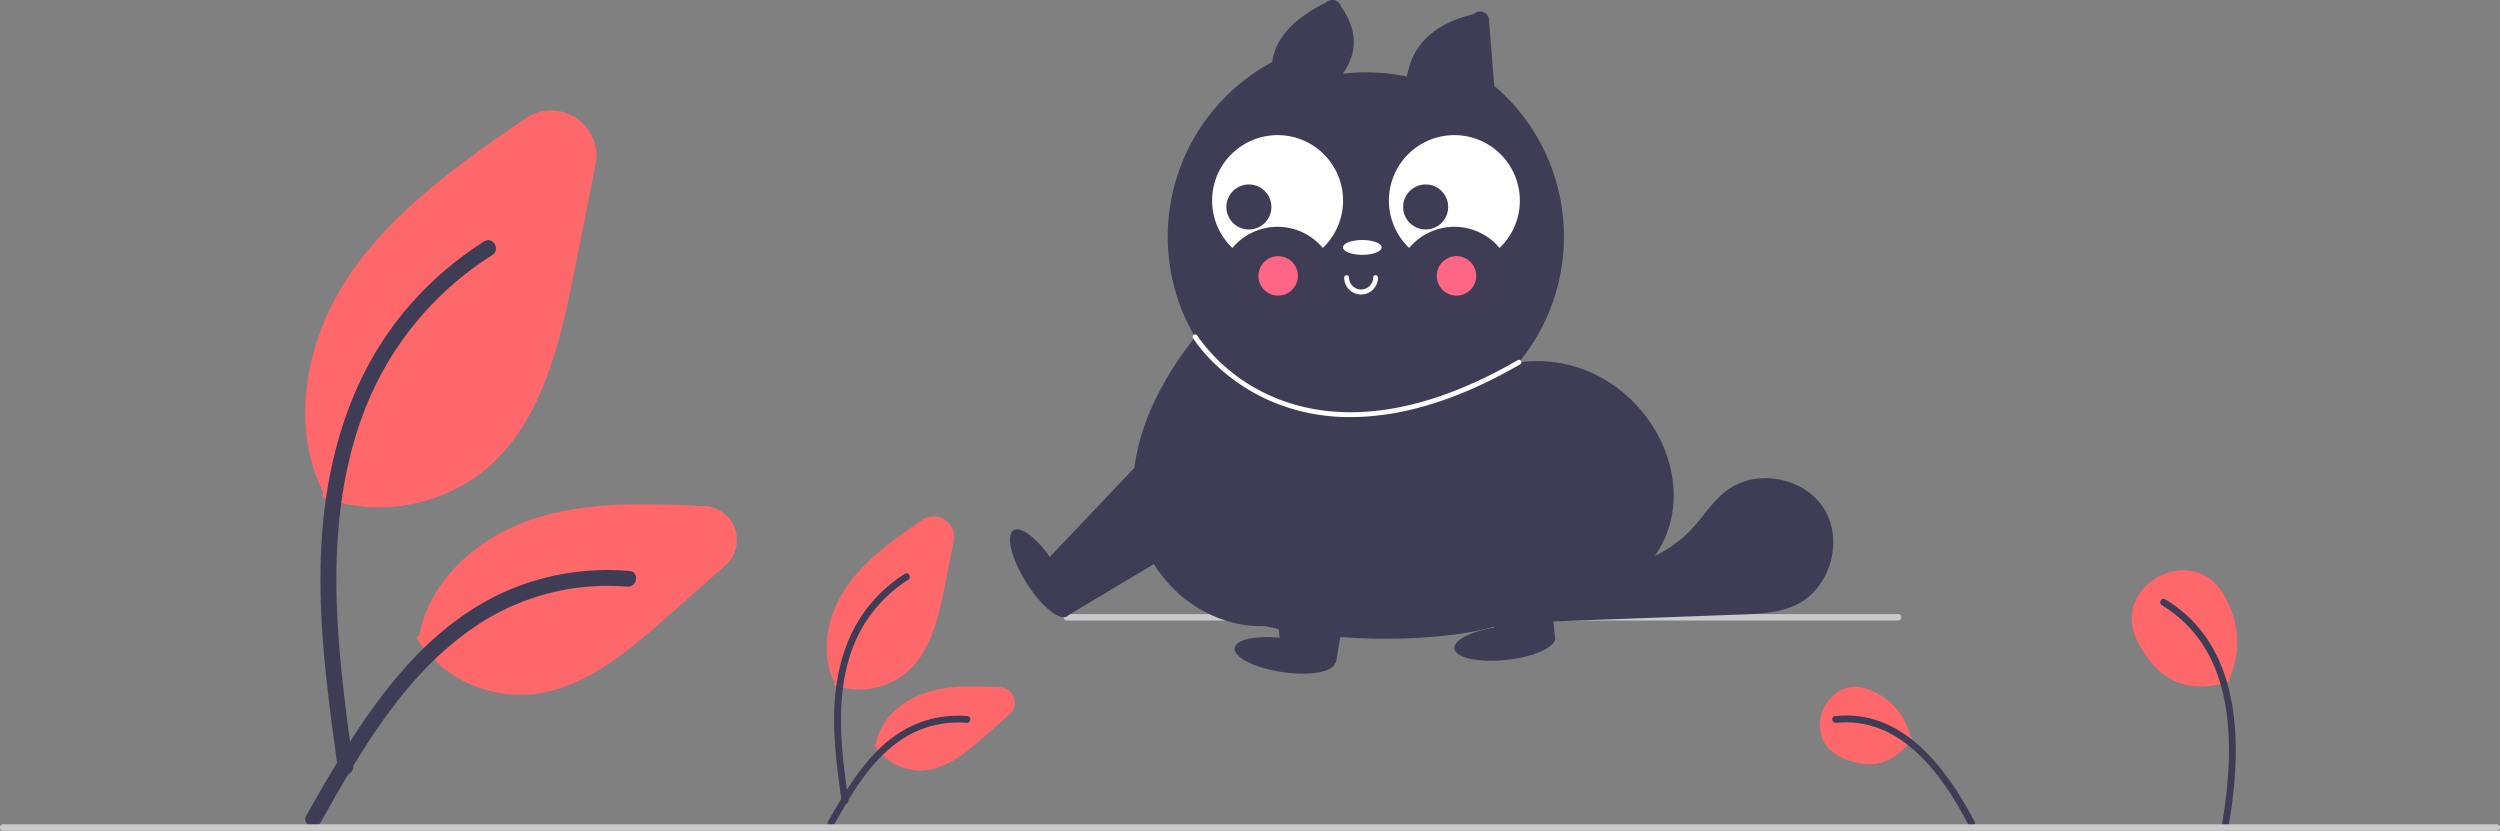<svg xmlns="http://www.w3.org/2000/svg" data-name="Layer 1" width="785" height="260.841" viewBox="0 0 785 260.841" xmlns:xlink="http://www.w3.org/1999/xlink"><rect x="0" y="0" width="785" height="260.841" fill="#808080" stroke="none"/><path d="M326.441,478.691a52.292,52.292,0,0,1-17.347-2.945l-.415-.146.342-1.599c-10.089-19.761-6.605-46.92,8.899-69.252,14.104-20.316,35.584-35.106,54.534-48.153h0a14.232,14.232,0,0,1,22.029,14.502l-6.699,33.625c-4.877,24.485-10.676,47.656-27.839,62.062A52.937,52.937,0,0,1,326.441,478.691Z" transform="translate(-207.473 -319.401)" fill="#ff686b"/><path id="ffbc6c51-bae4-4fa4-8657-d565cf4c059e-47" data-name="abd51855-a673-4ef9-adc8-1347fdb580b5-45" d="M313.563,560.805c-3.507-25.553-7.116-51.436-4.65-77.262,2.185-22.937,9.183-45.336,23.43-63.71a105.983,105.983,0,0,1,27.192-24.641c2.718-1.716,5.221,2.592,2.514,4.301a100.756,100.756,0,0,0-39.856,48.086c-8.677,22.069-10.07,46.127-8.576,69.57.903,14.177,2.823,28.261,4.751,42.329a2.581,2.581,0,0,1-1.74,3.064,2.506,2.506,0,0,1-3.064-1.74Z" transform="translate(-207.473 -319.401)" fill="#3f3d56"/><path d="M370.916,537.599A39.135,39.135,0,0,1,338.39,520.077l-.243-.369.973-.825c2.927-16.093,17.105-30.463,36.176-36.645,17.331-5.617,36.528-4.699,53.461-3.886h0a10.608,10.608,0,0,1,6.514,18.548l-18.919,16.705C402.558,525.789,388.808,536.79,372.284,537.573,371.828,537.59,371.37,537.599,370.916,537.599Z" transform="translate(-207.473 -319.401)" fill="#ff686b"/><path id="aeb1fa48-cf11-4fd0-bcf3-ed4f5186d710-48" data-name="b6a87e1b-685a-4f79-adc0-a59c983b9bff-46" d="M303.649,575.494c16.886-29.877,36.47-63.082,71.467-73.695a79.748,79.748,0,0,1,30.058-3.104c3.192.276,2.395,5.195-.79,4.921a74.089,74.089,0,0,0-47.97,12.691c-13.526,9.207-24.058,22.007-32.971,35.58-5.46,8.315-10.351,16.982-15.242,25.637C306.638,580.289,302.068,578.292,303.649,575.494Z" transform="translate(-207.473 -319.401)" fill="#3f3d56"/><path d="M477.299,535.904a22.848,22.848,0,0,1-7.581-1.287l-.415-.145.179-.836c-4.345-8.613-2.821-20.4,3.906-30.091,6.117-8.812,15.411-15.21,23.609-20.854h0a6.426,6.426,0,0,1,9.947,6.549l-2.891,14.513c-2.116,10.62-4.634,20.672-12.111,26.947A23.131,23.131,0,0,1,477.299,535.904Z" transform="translate(-207.473 -319.401)" fill="#ff686b"/><path id="befe610e-f590-49ec-bffb-7dad48495fb9-49" data-name="ebf62926-f2ef-4574-b3b9-03deb0cc338a-47" d="M471.741,571.061c-1.514-11.029-3.071-22.2-2.007-33.346.943-9.9,3.964-19.567,10.113-27.497a45.741,45.741,0,0,1,11.736-10.635c1.173-.74,2.253,1.119,1.085,1.856a43.487,43.487,0,0,0-17.202,20.754c-3.745,9.525-4.346,19.908-3.701,30.026.39,6.119,1.218,12.198,2.051,18.269a1.114,1.114,0,0,1-.751,1.322,1.082,1.082,0,0,1-1.322-.751Z" transform="translate(-207.473 -319.401)" fill="#3f3d56"/><path d="M496.496,561.329a17.175,17.175,0,0,1-14.277-7.69l-.243-.369.534-.454c1.323-7.007,7.498-13.248,15.787-15.935,7.53-2.44,15.84-2.043,23.175-1.69a4.862,4.862,0,0,1,2.986,8.502l-8.166,7.21c-5.993,5.293-11.971,10.073-19.194,10.415C496.898,561.325,496.697,561.329,496.496,561.329Z" transform="translate(-207.473 -319.401)" fill="#ff686b"/><path id="b53d741b-ef59-4c7c-affc-95472d9c2a68-50" data-name="ab8c1ad0-4924-41ff-9be1-1da9c47377aa-48" d="M467.462,577.4c7.288-12.895,15.74-27.226,30.845-31.807a34.42,34.42,0,0,1,12.973-1.34c1.378.119,1.034,2.242-.341,2.124a31.977,31.977,0,0,0-20.704,5.477c-5.838,3.974-10.383,9.498-14.23,15.356-2.357,3.589-4.467,7.329-6.578,11.065C468.752,579.47,466.78,578.608,467.462,577.4Z" transform="translate(-207.473 -319.401)" fill="#3f3d56"/><path d="M898.666,534.938c-8.648,0-15.24-4.67-20.016-14.116-4.577-9.057.17-16.876,6.519-20.309,6.361-3.44,15.522-3.131,20.602,5.673h0c4.95,8.579,5.519,17.471,1.689,26.432l.188.88-.449.129A31.017,31.017,0,0,1,898.666,534.938Z" transform="translate(-207.473 -319.401)" fill="#ff686b"/><path id="e8eb6681-5211-4dd4-9f94-0d3c8ea84ba4-51" data-name="fe56ea42-b5c6-4c01-a160-1e56b0952e49-49" d="M907.205,579.061c4.422-25.014,4.702-56.695-19.843-71.478-1.172-.741-2.252,1.119-1.084,1.856,23.697,14.333,22.993,44.939,18.852,69.05a1.076,1.076,0,0,0,2.074.571Z" transform="translate(-207.473 -319.401)" fill="#3f3d56"/><path d="M794.383,559.358a21.011,21.011,0,0,1-8.884-2.237c-6.958-3.266-7.715-10.124-5.474-15.115,2.217-4.936,7.788-8.881,14.782-5.878a20.888,20.888,0,0,1,12.613,14.676l.569.482-.28.377C803.881,556.803,799.477,559.358,794.383,559.358Z" transform="translate(-207.473 -319.401)" fill="#ff686b"/><path id="a29d0e9a-5ecc-4f87-bdab-d30ce58fe09b-52" data-name="bd957783-9dde-42d5-bbc3-75df1df1a96d-50" d="M827.484,577.4c-8.709-16.672-22.617-35.527-43.819-33.146-1.377.118-1.033,2.241.342,2.123,20.139-2.084,33.242,16.028,41.512,31.899C826.194,579.47,828.166,578.608,827.484,577.4Z" transform="translate(-207.473 -319.401)" fill="#3f3d56"/><path d="M991.473,580.242h-783a1,1,0,0,1,0-2h783a1,1,0,0,1,0,2Z" transform="translate(-207.473 -319.401)" fill="#cacaca"/><path d="M803.473,514.242h-261a1,1,0,0,1,0-2h261a1,1,0,0,1,0,2Z" transform="translate(-207.473 -319.401)" fill="#cacaca"/><path d="M676.659,346.33l-1.718-21.392a2.899,2.899,0,0,0-4.744-1.113c-13.791,3.384-19.356,10.584-20.95,19.627a61.783,61.783,0,0,0-20.14-.906c4.848-6.901,4.514-13.934-.529-21.087a2.899,2.899,0,0,0-4.723-1.305c-9.328,4.715-15.853,10.59-16.904,18.732a62.203,62.203,0,1,0,69.708,7.444Z" transform="translate(-207.473 -319.401)" fill="#3f3d56"/><path d="M684.426,433.14c50.415-6.467,78.775,75.767-2.557,80.349-4.99,5.475-44.103,10.053-77.25,2.494-29.752,1.192-63.575-37.726-21.867-90.806Z" transform="translate(-207.473 -319.401)" fill="#3f3d56"/><polyline points="426.623 156.172 426.623 197.774 446.073 197.774 461.505 155.413" fill="#3f3d56"/><path d="M703.574,503.145c-.107-.153-.185-.314-.277-.471q-1.243.046-2.486.092Z" transform="translate(-207.473 -319.401)" fill="#3f3d56"/><path d="M780.209,479.107c-6.209-9.924-21.401-12.681-30.701-5.572-4.197,3.208-7.025,7.845-10.611,11.725A39.306,39.306,0,0,1,716.067,497.342c-6.094.914-12.539.418-18.167,2.927-5.458,2.433-9.575,9.379-6.604,14.405q31.421-1.158,62.841-2.316c6.026-.222,12.267-.497,17.656-3.204C782.254,503.899,786.418,489.031,780.209,479.107Z" transform="translate(-207.473 -319.401)" fill="#3f3d56"/><path d="M631.565,450.362a62.391,62.391,0,0,1-25.046-4.998c-16.525-7.173-24.099-19.278-24.414-19.79a.758.758,0,0,1,1.292-.794,55.775,55.775,0,0,0,23.802,19.226c14.881,6.434,40.293,9.657,76.845-11.522a.758.758,0,1,1,.761,1.312h0C663.349,446.229,645.633,450.362,631.565,450.362Z" transform="translate(-207.473 -319.401)" fill="#fff"/><path d="M634.854,411.875a5.314,5.314,0,0,1-5.308-5.308.758.758,0,0,1,1.517,0,3.792,3.792,0,0,0,7.583,0,.758.758,0,0,1,1.517,0A5.314,5.314,0,0,1,634.854,411.875Z" transform="translate(-207.473 -319.401)" fill="#fff"/><ellipse cx="427.76" cy="77.687" rx="6.066" ry="2.333" fill="#fff"/><path d="M594.442,397.259a18.496,18.496,0,0,1,28.391,0,20.558,20.558,0,1,0-29.066-.675Q594.097,396.929,594.442,397.259Z" transform="translate(-207.473 -319.401)" fill="#fff"/><path d="M649.95,397.259a18.496,18.496,0,0,1,28.391,0,20.558,20.558,0,1,0-29.066-.675v0h0Q649.604,396.929,649.95,397.259Z" transform="translate(-207.473 -319.401)" fill="#fff"/><circle cx="392.152" cy="64.988" r="7.072" fill="#3f3d56"/><circle cx="447.657" cy="64.988" r="7.072" fill="#3f3d56"/><circle cx="457.334" cy="86.627" r="6.197" fill="#ff6584"/><circle cx="401.334" cy="86.627" r="6.197" fill="#ff6584"/><ellipse cx="534.159" cy="499.411" rx="5.308" ry="15.924" transform="translate(-390.806 38.793) rotate(-31.94)" fill="#3f3d56"/><polyline points="360.474 142.389 326.686 177.977 335.496 193.148 367.393 174.088" fill="#3f3d56"/><ellipse cx="611.283" cy="525.286" rx="5.308" ry="15.924" transform="matrix(0.146, -0.989, 0.989, 0.146, -205.331, 733.654)" fill="#3f3d56"/><polyline points="397.024 155.777 402.261 204.569 419.496 208.148 425.659 171.033" fill="#3f3d56"/><ellipse cx="679.97" cy="521.336" rx="15.924" ry="5.308" transform="translate(-259.6 -243.244) rotate(-6.174)" fill="#3f3d56"/><polyline points="453.303 155.154 470.666 201.051 488.247 200.172 484.859 162.701" fill="#3f3d56"/></svg>